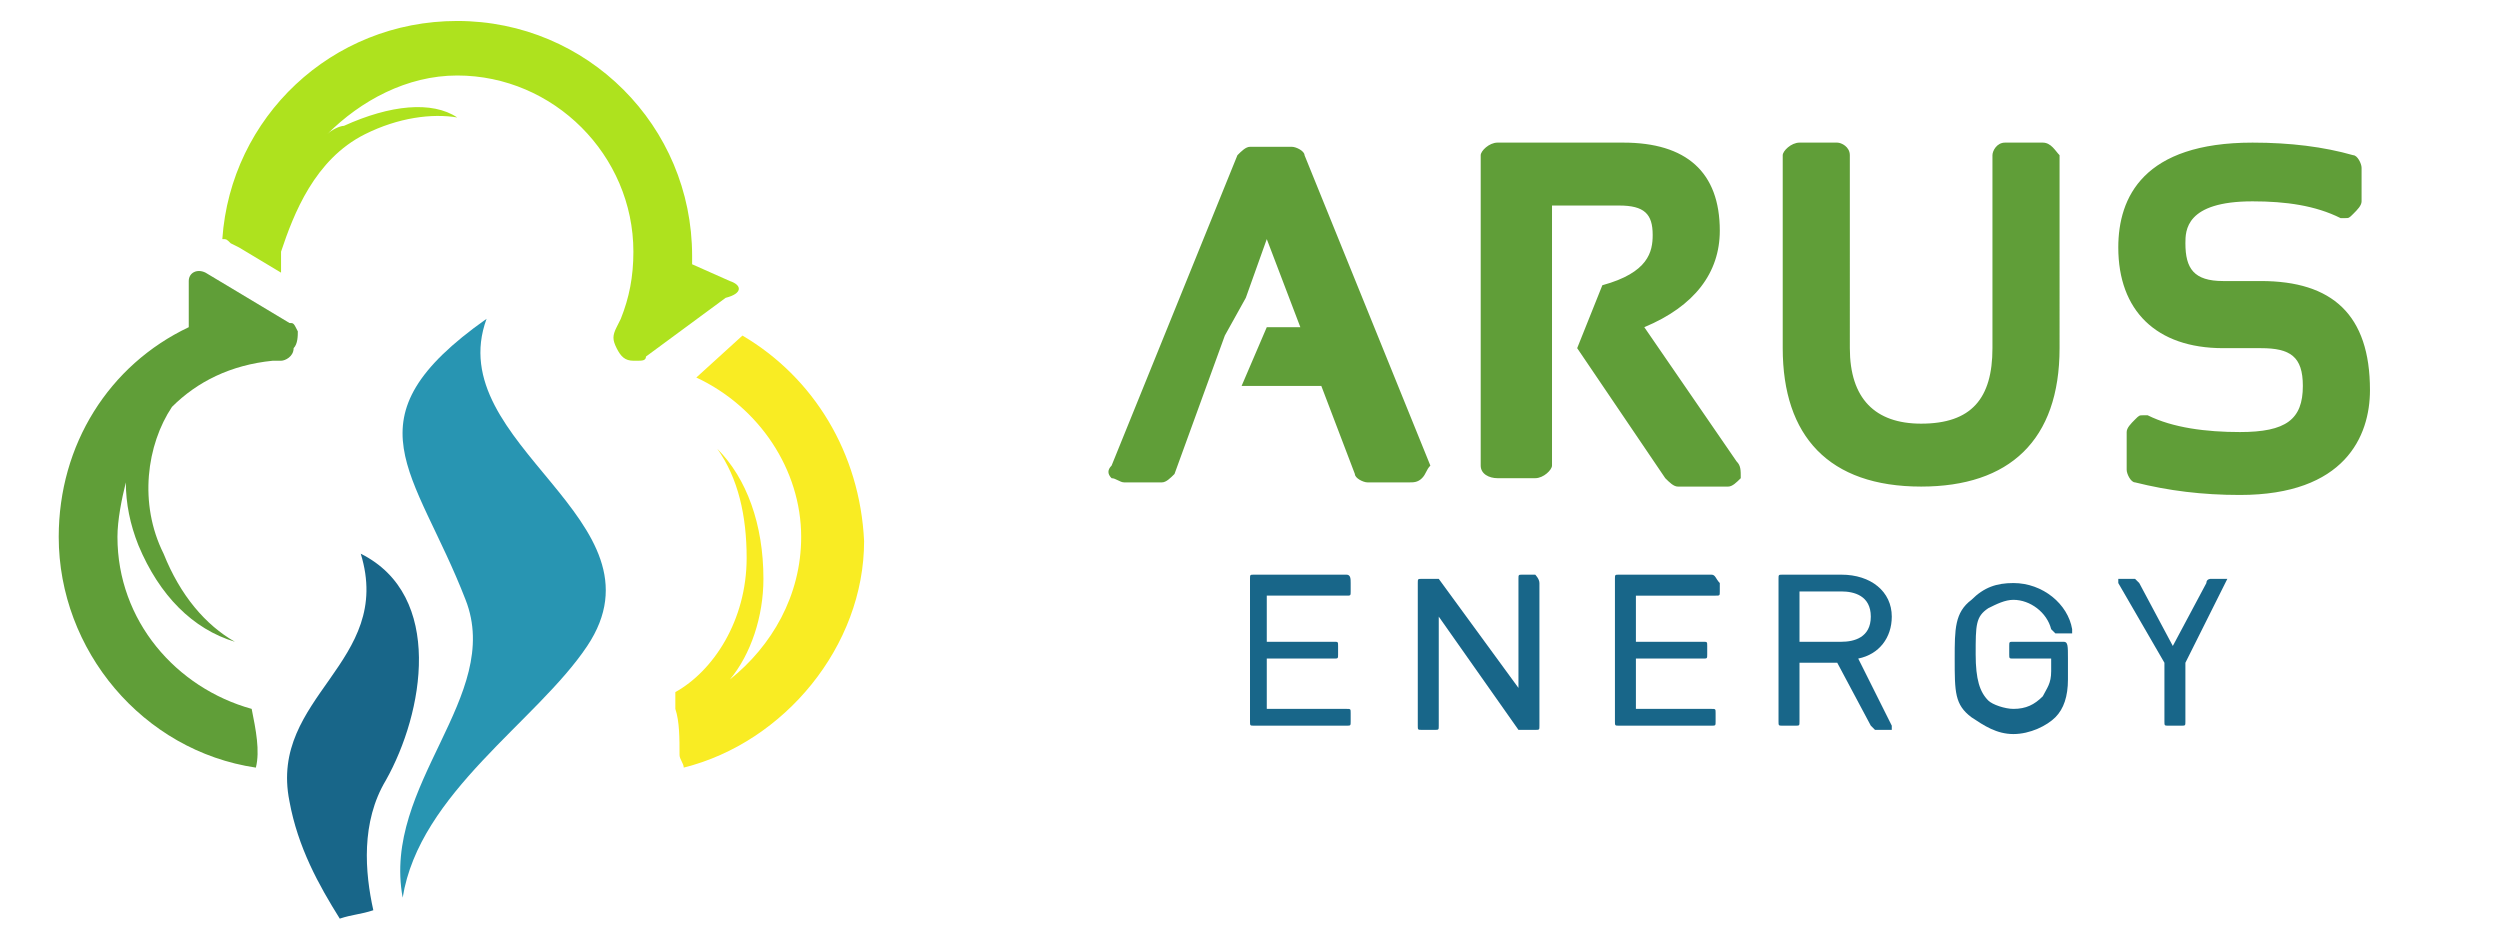 <?xml version="1.0" encoding="utf-8"?>
<!-- Generator: Adobe Illustrator 22.0.0, SVG Export Plug-In . SVG Version: 6.00 Build 0)  -->
<svg version="1.1" id="Layer_1" xmlns="http://www.w3.org/2000/svg" xmlns:xlink="http://www.w3.org/1999/xlink" x="0px" y="0px"
	 viewBox="0 0 59.6 22.3" style="enable-background:new 0 0 59.6 22.3;" xml:space="preserve">
<style type="text/css">
	.st0{fill:url(#SVGID_1_);}
	.st1{fill:#3A5926;}
	.st2{fill:#2895B2;}
	.st3{fill:#186689;}
	.st4{fill:#F9EC23;}
	.st5{fill:#609E38;}
	.st6{fill:#AEE21E;}
	.st7{opacity:0.9;fill:#2895B2;}
</style>
<g>
	<path class="st2" d="M9.6,21.4c0.4-2.5,3.2-4.2,4.4-6c2-3-3.5-4.8-2.4-7.8c-3.4,2.4-1.7,3.6-0.5,6.7C12,16.6,9.1,18.7,9.6,21.4z"/>
	<path class="st3" d="M6.9,19.1c0.2,1.1,0.7,2,1.2,2.8c0.3-0.1,0.5-0.1,0.8-0.2c-0.2-0.9-0.3-2.1,0.3-3.1c0.9-1.6,1.4-4.4-0.6-5.4
		C9.4,15.8,6.4,16.6,6.9,19.1z"/>
	<path class="st4" d="M17.7,8l-1.1,1c1.5,0.7,2.5,2.2,2.5,3.8c0,1.4-0.7,2.6-1.7,3.4c0.5-0.6,0.8-1.5,0.8-2.4c0-1.3-0.4-2.4-1.1-3.1
		c0.5,0.7,0.7,1.6,0.7,2.6c0,1.5-0.8,2.7-1.7,3.2c0,0.1,0,0.2,0,0.4c0,0,0,0,0,0c0.1,0.3,0.1,0.7,0.1,1.1c0,0.1,0.1,0.2,0.1,0.3
		c2.4-0.6,4.3-2.9,4.3-5.4C20.5,10.8,19.4,9,17.7,8z"/>
	<path class="st5" d="M7.1,7.9L7.1,7.9C7.1,7.9,7.1,7.9,7.1,7.9C7.1,7.9,7.1,7.9,7.1,7.9L7.1,7.9C7,7.7,7,7.7,6.9,7.7L4.9,6.5
		c-0.2-0.1-0.4,0-0.4,0.2v1.1c-1.9,0.9-3.1,2.8-3.1,5c0,2.7,2,5.1,4.7,5.5c0.1-0.4,0-0.9-0.1-1.4c-1.8-0.5-3.2-2.1-3.2-4.1
		c0-0.4,0.1-0.9,0.2-1.3c0,0.5,0.1,1,0.3,1.5c0.5,1.2,1.3,2,2.3,2.3c-0.7-0.4-1.3-1.1-1.7-2.1C3.3,12,3.5,10.6,4.1,9.7
		c0.6-0.6,1.4-1,2.4-1.1l0.2,0C6.8,8.6,7,8.5,7,8.3C7.1,8.2,7.1,8,7.1,7.9z"/>
	<path class="st6" d="M17.4,6.7l-0.9-0.4c0-0.1,0-0.2,0-0.2c0-3.1-2.5-5.6-5.6-5.6c-3,0-5.4,2.3-5.6,5.2c0.1,0,0.1,0,0.2,0.1
		l0.2,0.1c0,0,0,0,0,0c0,0,0,0,0,0l1,0.6c0-0.1,0-0.2,0-0.4c0,0,0-0.1,0-0.1c0,0,0,0,0,0c0.3-0.9,0.8-2.2,2-2.8
		c0.8-0.4,1.6-0.5,2.2-0.4C10.3,2.4,9.3,2.5,8.2,3C8.1,3,7.9,3.1,7.8,3.2c0.8-0.8,1.9-1.4,3.1-1.4c2.3,0,4.2,1.9,4.2,4.2
		c0,0.6-0.1,1.1-0.3,1.6l-0.1,0.2c-0.1,0.2-0.1,0.3,0,0.5c0.1,0.2,0.2,0.3,0.4,0.3l0.1,0l0,0c0.1,0,0.2,0,0.2-0.1l1.9-1.4
		C17.7,7,17.7,6.8,17.4,6.7z"/>
</g>
<path class="st5" d="M33.9,11.4c-0.1,0.1-0.2,0.1-0.3,0.1h-1c-0.1,0-0.3-0.1-0.3-0.2l-0.8-2.1h-1.9l0.6-1.4h0.8l-0.8-2.1l-0.5,1.4
	c0,0,0,0,0,0L29.2,8L28,11.3c-0.1,0.1-0.2,0.2-0.3,0.2h-0.9c-0.1,0-0.2-0.1-0.3-0.1c-0.1-0.1-0.1-0.2,0-0.3l3-7.4
	c0.1-0.1,0.2-0.2,0.3-0.2h1c0.1,0,0.3,0.1,0.3,0.2l3,7.4C34,11.2,34,11.3,33.9,11.4z M41.4,11l-2.2-3.2C40.4,7.3,41,6.5,41,5.5
	c0-1.4-0.8-2.1-2.3-2.1h-3c-0.2,0-0.4,0.2-0.4,0.3v7.4c0,0.2,0.2,0.3,0.4,0.3h0.9c0.2,0,0.4-0.2,0.4-0.3V4.9h1.6
	c0.6,0,0.8,0.2,0.8,0.7c0,0.4-0.1,0.9-1.2,1.2l-0.6,1.5l2.1,3.1c0.1,0.1,0.2,0.2,0.3,0.2h1.2c0.1,0,0.2-0.1,0.3-0.2
	C41.5,11.2,41.5,11.1,41.4,11z M48.7,3.4h-0.9c-0.2,0-0.3,0.2-0.3,0.3v4.6c0,1.2-0.5,1.8-1.7,1.8c-1.1,0-1.7-0.6-1.7-1.8V3.7
	c0-0.2-0.2-0.3-0.3-0.3h-0.9c-0.2,0-0.4,0.2-0.4,0.3v4.6c0,2.1,1.1,3.3,3.3,3.3c2.1,0,3.3-1.1,3.3-3.3V3.7C49,3.6,48.9,3.4,48.7,3.4
	z M53.9,6.7H53c-0.7,0-0.9-0.3-0.9-0.9c0-0.3,0-1,1.6-1c0.8,0,1.5,0.1,2.1,0.4c0,0,0.1,0,0.1,0c0.1,0,0.1,0,0.2-0.1
	c0.1-0.1,0.2-0.2,0.2-0.3V4c0-0.1-0.1-0.3-0.2-0.3c-0.7-0.2-1.5-0.3-2.4-0.3c-2.6,0-3.2,1.3-3.2,2.5c0,1.5,0.9,2.4,2.5,2.4h0.9
	c0.7,0,1,0.2,1,0.9c0,0.8-0.4,1.1-1.5,1.1c-0.8,0-1.6-0.1-2.2-0.4c0,0-0.1,0-0.1,0c-0.1,0-0.1,0-0.2,0.1c-0.1,0.1-0.2,0.2-0.2,0.3
	v0.9c0,0.1,0.1,0.3,0.2,0.3c0.8,0.2,1.6,0.3,2.5,0.3c2.5,0,3.1-1.4,3.1-2.5C56.5,7.5,55.6,6.7,53.9,6.7z"/>
<g>
	<path class="st3" d="M32.1,13.7h-2.2c-0.1,0-0.1,0-0.1,0.1v3.4c0,0.1,0,0.1,0.1,0.1h2.2c0.1,0,0.1,0,0.1-0.1v-0.2
		c0-0.1,0-0.1-0.1-0.1h-1.9v-1.2h1.6c0.1,0,0.1,0,0.1-0.1v-0.2c0-0.1,0-0.1-0.1-0.1h-1.6v-1.1h1.9c0.1,0,0.1,0,0.1-0.1v-0.2
		C32.2,13.8,32.2,13.7,32.1,13.7z"/>
	<path class="st3" d="M36.6,13.7h-0.3c-0.1,0-0.1,0-0.1,0.1v2.6l-1.9-2.6c0,0-0.1,0-0.1,0h-0.3c-0.1,0-0.1,0-0.1,0.1v3.4
		c0,0.1,0,0.1,0.1,0.1h0.3c0.1,0,0.1,0,0.1-0.1v-2.6l1.9,2.7c0,0,0.1,0,0.1,0h0.3c0.1,0,0.1,0,0.1-0.1v-3.4
		C36.7,13.8,36.6,13.7,36.6,13.7z"/>
	<path class="st3" d="M40.8,13.7h-2.2c-0.1,0-0.1,0-0.1,0.1v3.4c0,0.1,0,0.1,0.1,0.1h2.2c0.1,0,0.1,0,0.1-0.1v-0.2
		c0-0.1,0-0.1-0.1-0.1H39v-1.2h1.6c0.1,0,0.1,0,0.1-0.1v-0.2c0-0.1,0-0.1-0.1-0.1H39v-1.1h1.9c0.1,0,0.1,0,0.1-0.1v-0.2
		C40.9,13.8,40.9,13.7,40.8,13.7z"/>
	<path class="st3" d="M44.3,15.7c0.5-0.1,0.8-0.5,0.8-1c0-0.6-0.5-1-1.2-1h-1.4c-0.1,0-0.1,0-0.1,0.1v3.4c0,0.1,0,0.1,0.1,0.1h0.3
		c0.1,0,0.1,0,0.1-0.1v-1.4h0.9l0.8,1.5c0,0,0.1,0.1,0.1,0.1h0.3c0,0,0.1,0,0.1,0c0,0,0-0.1,0-0.1L44.3,15.7z M42.9,14.1h1
		c0.3,0,0.7,0.1,0.7,0.6c0,0.5-0.4,0.6-0.7,0.6h-1V14.1z"/>
	<path class="st3" d="M49.2,15.3H48c-0.1,0-0.1,0-0.1,0.1v0.2c0,0.1,0,0.1,0.1,0.1h0.9V16c0,0.3-0.1,0.4-0.2,0.6
		c-0.2,0.2-0.4,0.3-0.7,0.3c-0.2,0-0.5-0.1-0.6-0.2c-0.2-0.2-0.3-0.5-0.3-1.1c0-0.7,0-0.9,0.3-1.1c0.2-0.1,0.4-0.2,0.6-0.2
		c0.4,0,0.8,0.3,0.9,0.7c0,0,0.1,0.1,0.1,0.1h0.3c0,0,0.1,0,0.1,0c0,0,0-0.1,0-0.1c-0.1-0.6-0.7-1.1-1.4-1.1c-0.4,0-0.7,0.1-1,0.4
		c-0.4,0.3-0.4,0.7-0.4,1.4c0,0.8,0,1.1,0.4,1.4c0.3,0.2,0.6,0.4,1,0.4c0.4,0,0.8-0.2,1-0.4c0.2-0.2,0.3-0.5,0.3-0.9v-0.5
		C49.3,15.4,49.3,15.3,49.2,15.3z"/>
	<path class="st3" d="M53.1,13.8C53,13.7,53,13.7,53.1,13.8l-0.4,0c0,0-0.1,0-0.1,0.1l-0.8,1.5l-0.8-1.5c0,0-0.1-0.1-0.1-0.1h-0.3
		c0,0-0.1,0-0.1,0c0,0,0,0.1,0,0.1l1.1,1.9v1.4c0,0.1,0,0.1,0.1,0.1h0.3c0.1,0,0.1,0,0.1-0.1v-1.4L53.1,13.8
		C53.1,13.8,53.1,13.8,53.1,13.8z"/>
</g>
</svg>
